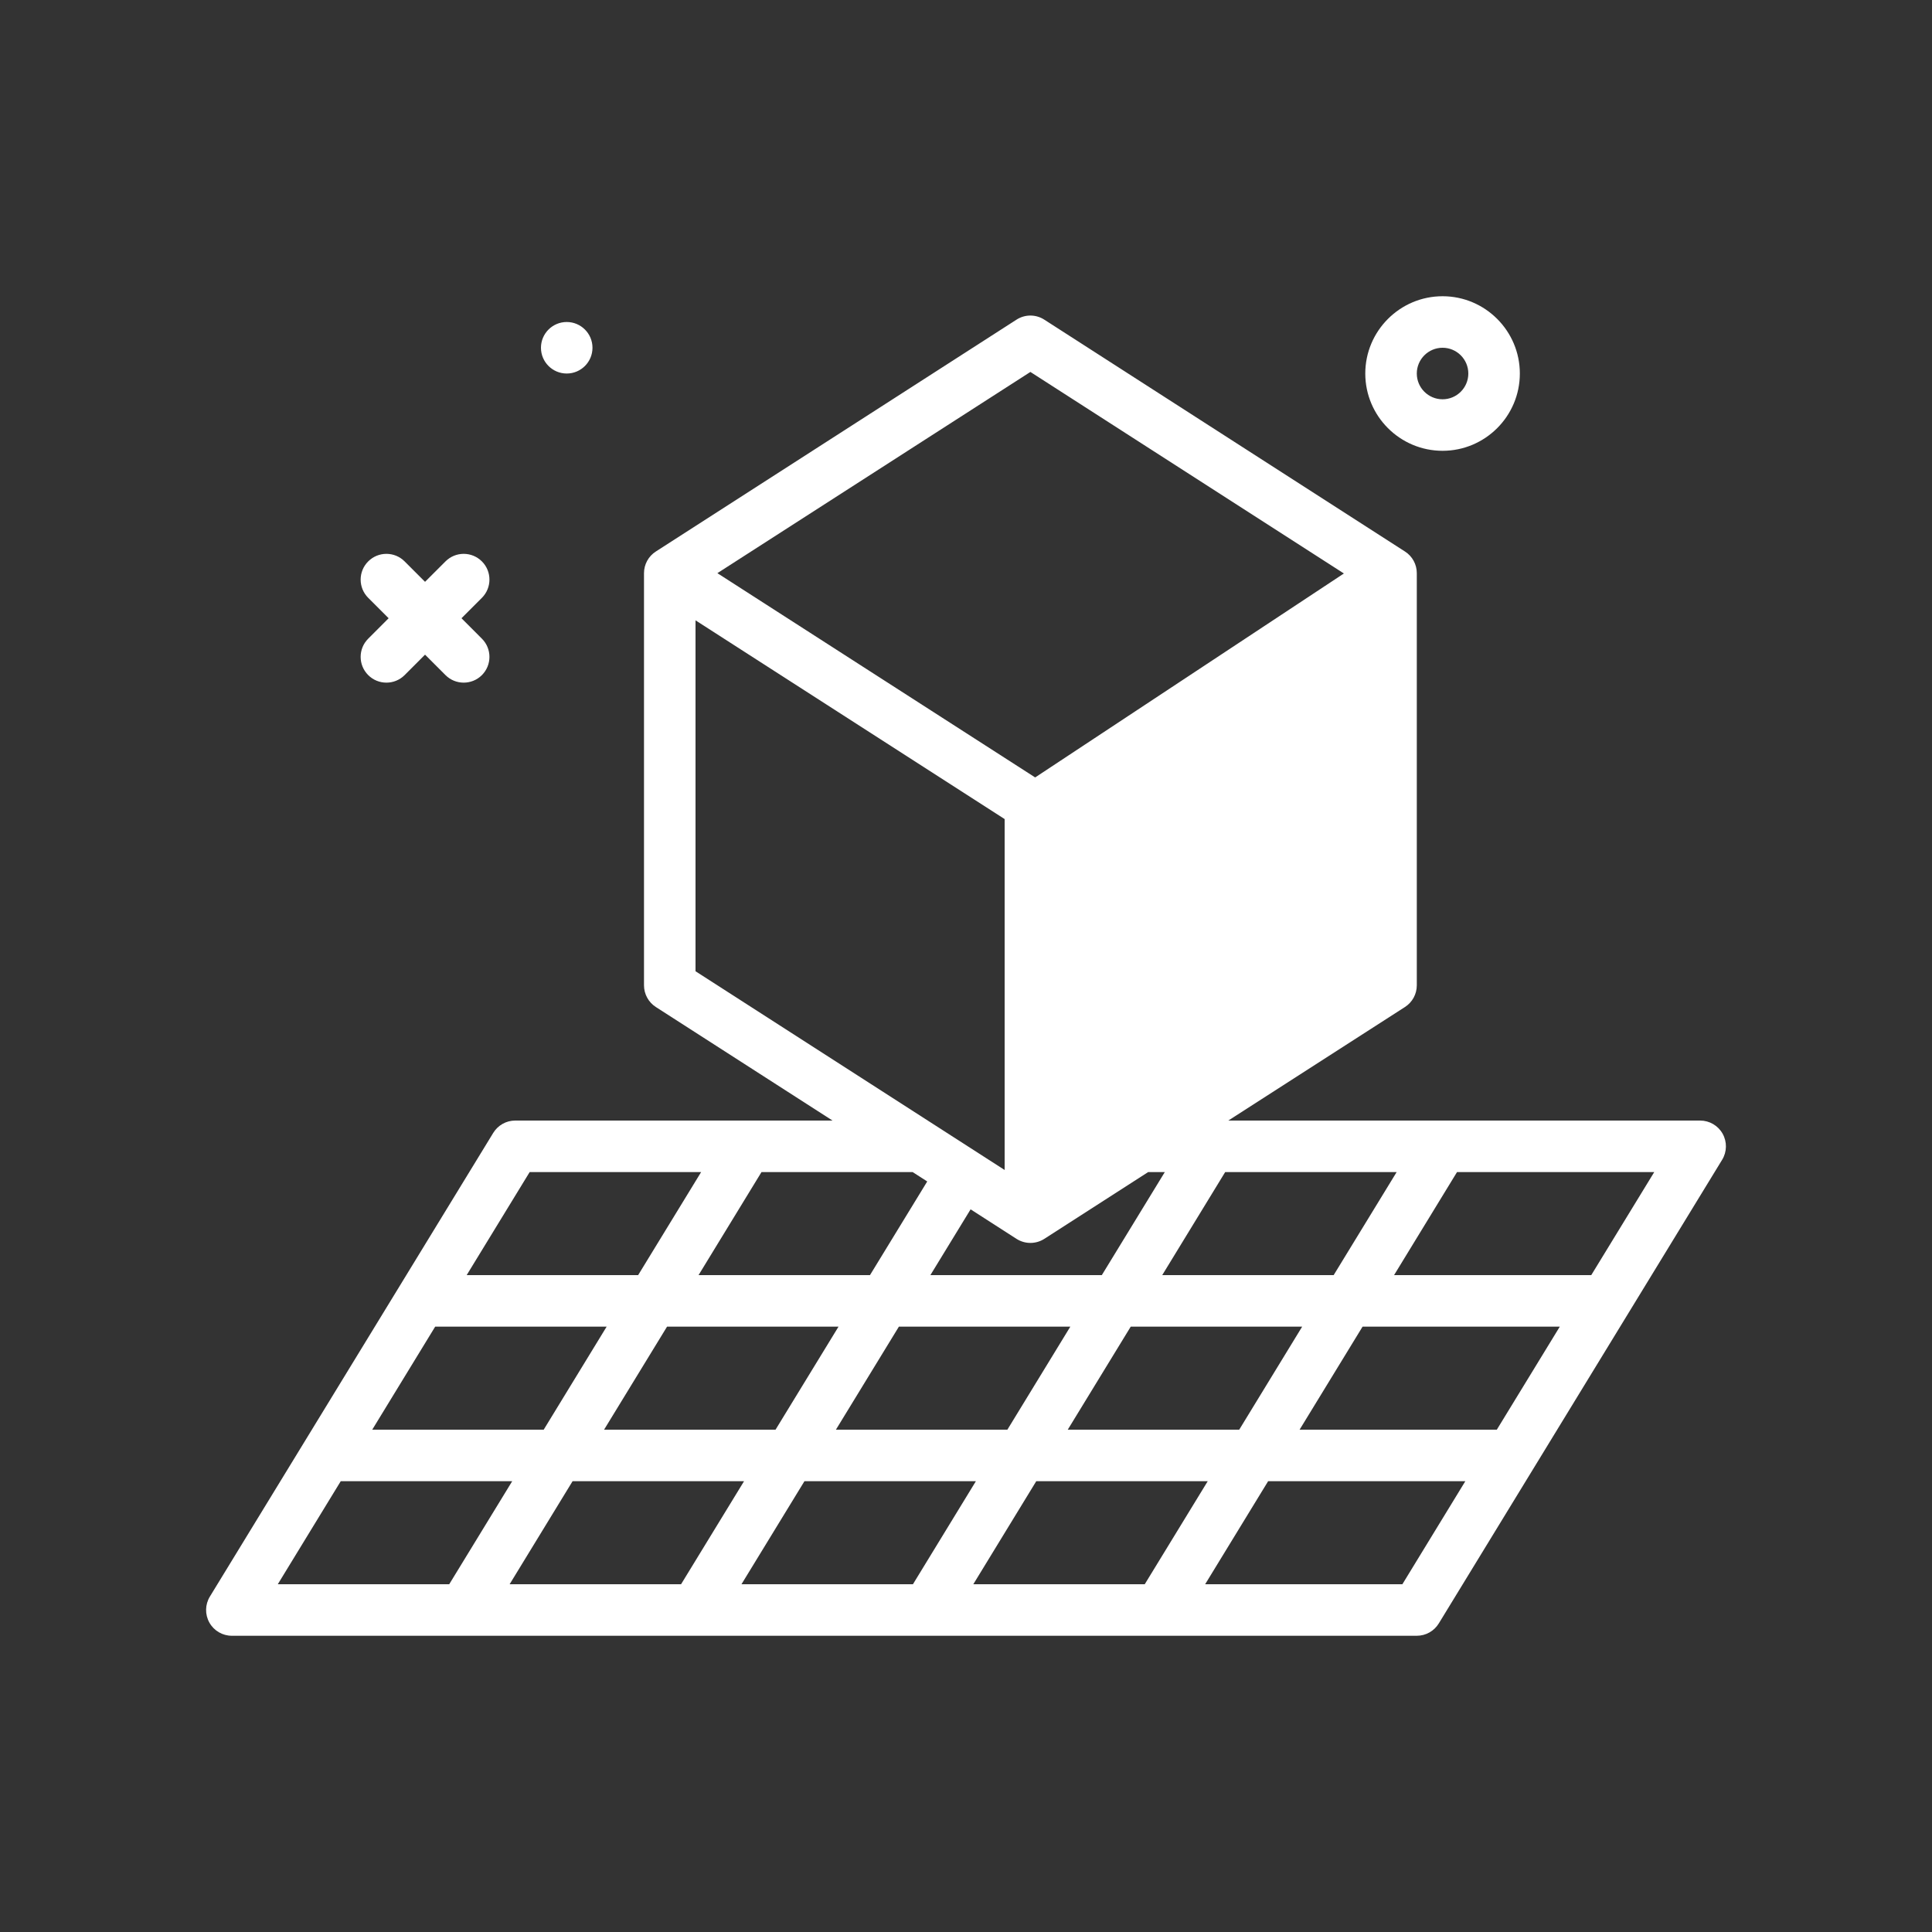 <svg width="60" height="60" viewBox="0 0 60 60" fill="none" xmlns="http://www.w3.org/2000/svg">
<rect x="0" y="0" width="60" height="60" fill="#333333" stroke="none"/>
<path d="M11.435 19.835L12.069 19.2L11.435 18.566C11.122 18.253 11.122 17.747 11.435 17.435C11.747 17.122 12.254 17.122 12.566 17.435L13.2 18.069L13.835 17.435C14.147 17.122 14.653 17.122 14.966 17.435C15.278 17.747 15.278 18.253 14.966 18.566L14.332 19.2L14.966 19.835C15.278 20.147 15.278 20.653 14.966 20.966C14.81 21.122 14.605 21.2 14.4 21.2C14.196 21.2 13.991 21.122 13.835 20.966L13.2 20.331L12.566 20.966C12.41 21.122 12.205 21.2 12 21.2C11.796 21.2 11.591 21.122 11.435 20.966C11.122 20.653 11.122 20.147 11.435 19.835ZM17.6 11.6C18.042 11.6 18.4 11.242 18.4 10.8C18.4 10.358 18.042 10 17.6 10C17.159 10 16.8 10.358 16.8 10.8C16.8 11.242 17.159 11.6 17.6 11.6ZM42.4 11.6C42.4 10.277 43.477 9.2 44.8 9.2C46.124 9.2 47.2 10.277 47.2 11.6C47.2 12.924 46.124 14 44.8 14C43.477 14 42.4 12.924 42.4 11.6ZM44 11.6C44 12.042 44.359 12.4 44.8 12.4C45.242 12.4 45.6 12.042 45.6 11.6C45.6 11.159 45.242 10.8 44.8 10.8C44.359 10.8 44 11.159 44 11.6ZM53.483 36.017L44.683 50.417C44.538 50.655 44.279 50.8 44 50.8H7.2C6.911 50.8 6.644 50.644 6.503 50.392C6.361 50.139 6.367 49.83 6.518 49.583L15.318 35.183C15.463 34.946 15.721 34.8 16 34.8H25.855L20.367 31.273C20.139 31.126 20 30.872 20 30.6V17.8C20 17.528 20.139 17.274 20.367 17.128L31.567 9.928C31.831 9.757 32.169 9.757 32.433 9.928L43.633 17.128C43.862 17.274 44 17.528 44 17.8V30.6C44 30.872 43.862 31.126 43.633 31.273L38.146 34.8H52.8C53.089 34.8 53.356 34.956 53.498 35.209C53.639 35.461 53.634 35.771 53.483 36.017ZM40.44 41.2H35.116L33.16 44.4H38.485L40.44 41.2ZM40.36 44.4H46.485L48.441 41.2H42.316L40.36 44.4ZM18.76 44.4H24.085L26.041 41.2H20.716L18.76 44.4ZM18.84 41.2H13.515L11.56 44.4H16.885L18.84 41.2ZM30.143 37.557L28.894 39.6H34.218L36.174 36.4H35.657L32.433 38.473C32.301 38.558 32.151 38.6 32 38.6C31.849 38.6 31.7 38.558 31.567 38.473L30.143 37.557ZM27.916 41.2L25.96 44.4H31.285L33.24 41.2H27.916ZM17.782 46L15.827 49.2H21.151L23.107 46H17.782ZM23.027 49.2H28.352L30.307 46H24.983L23.027 49.2ZM30.227 49.2H35.551L37.507 46H32.182L30.227 49.2ZM41.418 39.6L43.374 36.4H38.049L36.094 39.6H41.418ZM22.279 17.8L32.148 24.144L41.736 17.81L32 11.551L22.279 17.8ZM21.6 30.163L31.2 36.335V25.437L21.6 19.265V30.163ZM28.343 36.4H23.649L21.694 39.6H27.018L28.796 36.691L28.343 36.4ZM14.493 39.6H19.818L21.774 36.4H16.449L14.493 39.6ZM8.627 49.2H13.951L15.907 46H10.582L8.627 49.2ZM45.507 46H39.383L37.427 49.2H43.552L45.507 46ZM51.374 36.4H45.249L43.294 39.6H49.418L51.374 36.4Z" fill="white"/>
</svg>
